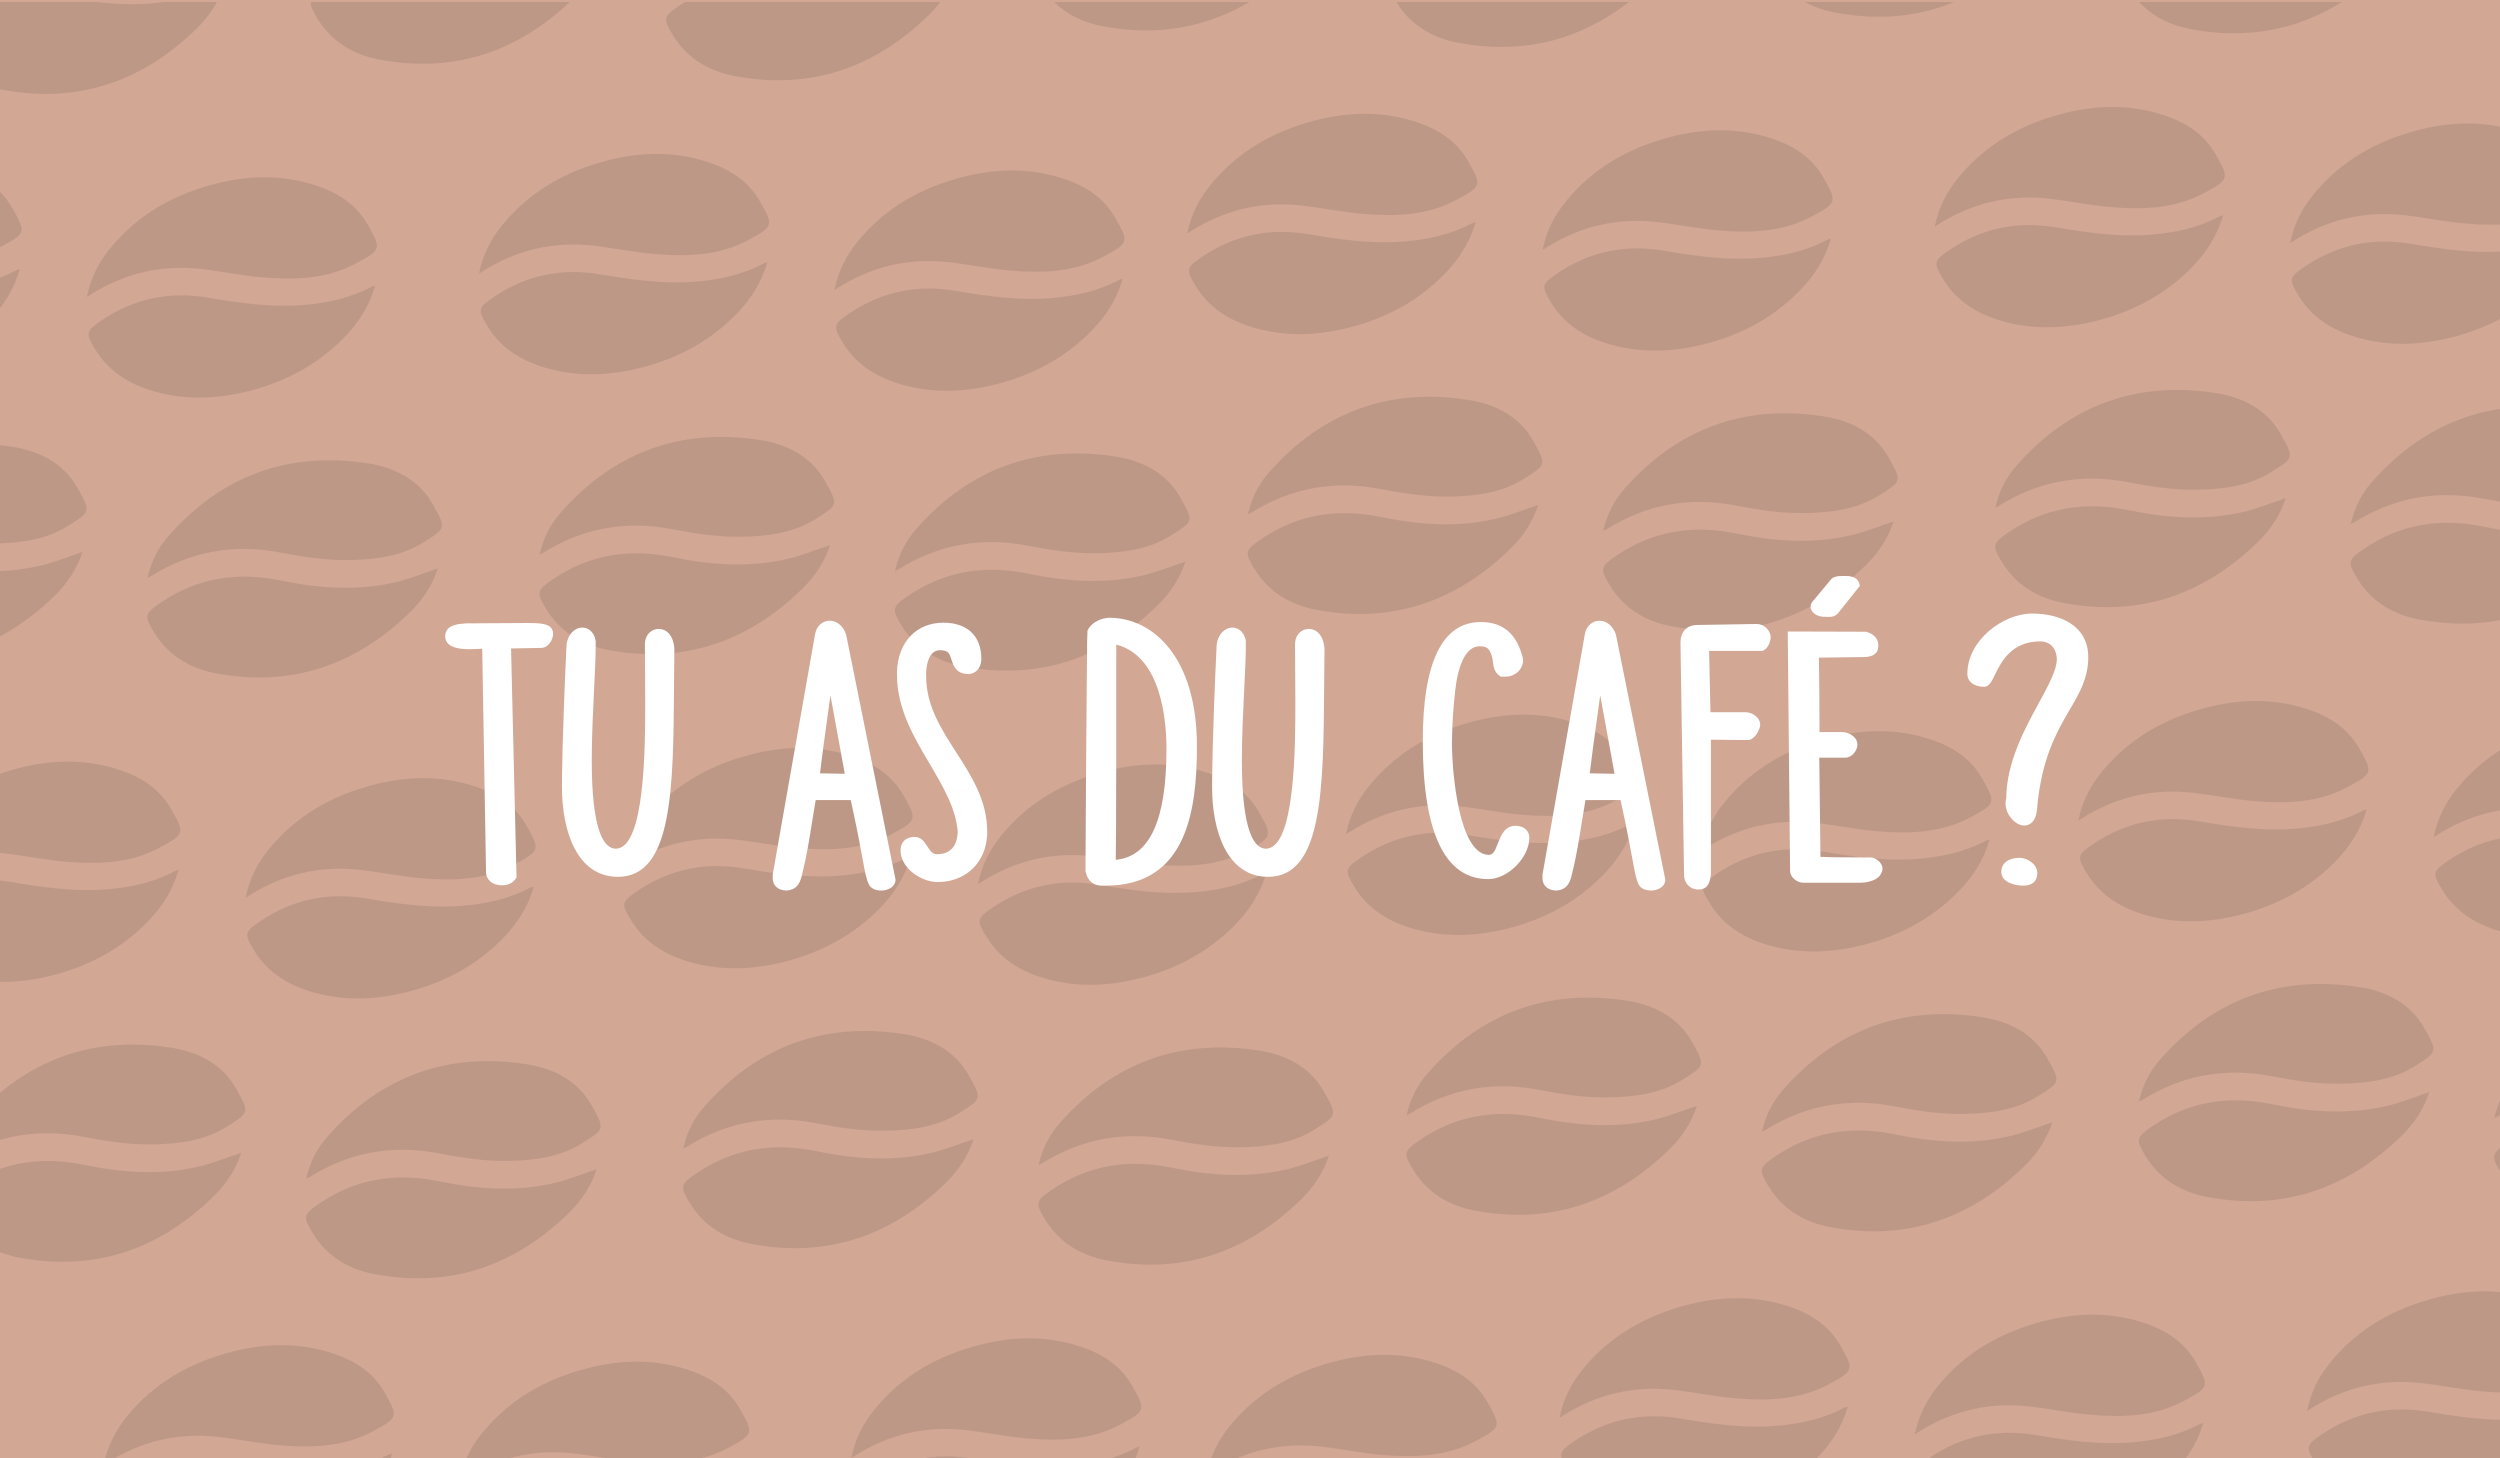 <?xml version="1.0" encoding="utf-8"?>
<!-- Generator: Adobe Illustrator 17.0.0, SVG Export Plug-In . SVG Version: 6.00 Build 0)  -->
<!DOCTYPE svg PUBLIC "-//W3C//DTD SVG 1.1//EN" "http://www.w3.org/Graphics/SVG/1.1/DTD/svg11.dtd">
<svg version="1.1" id="Calque_1" xmlns="http://www.w3.org/2000/svg" xmlns:xlink="http://www.w3.org/1999/xlink" x="0px" y="0px"
	 width="3401.57px" height="1984.25px" viewBox="0 0 3401.57 1984.25" enable-background="new 0 0 3401.57 1984.25"
	 xml:space="preserve">
<g>
	<rect x="-25.512" y="0" fill="#D2A794" width="3495.408" height="1992.732"/>
	<g>
		<g>
			<path fill="#BE9887" d="M1699.948,2.678h-265.739c17.96,17.684,40.712,28.299,66.313,33.101
				C1574.601,49.675,1640.948,37.614,1699.948,2.678z"/>
			<path fill="#BE9887" d="M1984.027,58.232c88.212,16.546,165.488-3.624,232.4-55.554h-316.538c0.075,0.122,0.137,0.227,0.212,0.35
				C1919.427,34.464,1949.122,51.684,1984.027,58.232z"/>
		</g>
		<g>
			<path fill="#BE9887" d="M1915.107,162.395c-41.563-11.145-83.19-9.364-124.58,1.202
				c-56.515,14.428-105.418,41.602-142.849,87.213c-15.614,19.027-27.043,40.335-32.214,66.762c2.544-1.583,3.483-2.156,4.412-2.747
				c46.192-29.382,96.607-41.217,150.919-35.152c27.886,3.114,55.499,8.981,83.427,11.36c43.99,3.748,88.043,2.45,127.978-19.254
				c33.812-18.376,34.282-19.34,15.237-52.718C1979.425,187.494,1949.15,171.523,1915.107,162.395z"/>
			<path fill="#BE9887" d="M1997.228,543.976c-107.736-16.531-198.355,16.77-270.463,98.59
				c-14.005,15.892-23.937,34.796-28.878,57.392c2.408-1.197,3.469-1.616,4.42-2.212c54.374-34.094,113.133-44.518,175.973-32.359
				c31.324,6.061,62.762,10.889,94.781,10.265c35.493-0.692,70.496-5.07,101.063-24.52c29.806-18.965,30.451-18.448,12.121-51.069
				C2067.145,566.074,2034.111,549.635,1997.228,543.976z"/>
			<path fill="#BE9887" d="M1909.63,328.603c-43.736,3.474-86.594-2.706-129.527-9.983c-51.886-8.793-100.306,0.917-144.257,30.567
				c-22.272,15.025-22.781,17.65-8.391,40.878c18.812,30.365,47.342,47.042,80.696,56.411c42.671,11.986,85.406,9.977,127.997-0.847
				c49.666-12.621,93.385-35.993,129.345-72.808c19.24-19.697,34.113-42.278,42.231-70.643c-2.765,0.939-4.221,1.226-5.477,1.891
				C1973.267,319.41,1942.037,326.029,1909.63,328.603z"/>
			<path fill="#BE9887" d="M1879.266,703.495c-58.774-12.186-113.437-3.986-163.487,30.081
				c-22.066,15.019-22.747,18.043-8.648,40.976c19.327,31.436,49.021,48.656,83.926,55.203
				c102.585,19.242,190.421-11.046,264.311-83.36c17.263-16.895,30.514-37.029,37.581-59.39
				c-19.708,6.507-38.776,14.496-58.632,19.032C1982.601,717.849,1930.689,714.156,1879.266,703.495z"/>
			<path fill="#BE9887" d="M2398.612,184.847c-41.563-11.145-83.19-9.364-124.58,1.202
				c-56.515,14.428-105.418,41.602-142.849,87.213c-15.614,19.027-27.043,40.335-32.214,66.762c2.544-1.583,3.484-2.157,4.412-2.747
				c46.192-29.382,96.607-41.217,150.919-35.152c27.886,3.115,55.499,8.981,83.427,11.361c43.99,3.748,88.043,2.45,127.978-19.254
				c33.813-18.376,34.282-19.34,15.237-52.717C2462.929,209.947,2432.655,193.975,2398.612,184.847z"/>
			<path fill="#BE9887" d="M2480.733,566.428c-107.737-16.531-198.355,16.77-270.463,98.59
				c-14.005,15.891-23.937,34.796-28.878,57.392c2.408-1.197,3.469-1.616,4.42-2.212c54.374-34.093,113.133-44.518,175.973-32.359
				c31.323,6.061,62.762,10.889,94.781,10.264c35.493-0.692,70.496-5.07,101.063-24.519c29.806-18.965,30.451-18.448,12.12-51.069
				C2550.649,588.527,2517.615,572.088,2480.733,566.428z"/>
			<path fill="#BE9887" d="M2393.135,351.055c-43.737,3.474-86.594-2.706-129.528-9.983c-51.885-8.794-100.306,0.917-144.257,30.567
				c-22.272,15.025-22.781,17.65-8.391,40.878c18.811,30.364,47.341,47.042,80.696,56.411c42.67,11.986,85.406,9.976,127.997-0.847
				c49.666-12.622,93.385-35.994,129.345-72.808c19.24-19.697,34.114-42.278,42.231-70.643c-2.765,0.939-4.221,1.226-5.477,1.891
				C2456.772,341.862,2425.542,348.482,2393.135,351.055z"/>
			<path fill="#BE9887" d="M2362.771,725.946c-58.774-12.185-113.437-3.986-163.487,30.081
				c-22.066,15.019-22.747,18.043-8.648,40.976c19.327,31.436,49.021,48.656,83.926,55.203
				c102.584,19.242,190.421-11.046,264.311-83.36c17.263-16.895,30.514-37.029,37.581-59.39
				c-19.708,6.507-38.776,14.495-58.633,19.032C2466.106,740.301,2414.194,736.608,2362.771,725.946z"/>
		</g>
		<g>
			<path fill="#BE9887" d="M2932.188,153.097c-41.563-11.145-83.19-9.365-124.58,1.202
				c-56.515,14.428-105.418,41.602-142.849,87.213c-15.614,19.027-27.043,40.335-32.214,66.762c2.544-1.583,3.484-2.157,4.412-2.747
				c46.192-29.383,96.607-41.218,150.919-35.152c27.886,3.115,55.499,8.981,83.427,11.361c43.99,3.748,88.043,2.45,127.978-19.254
				c33.813-18.376,34.282-19.34,15.237-52.718C2996.505,178.197,2966.23,162.225,2932.188,153.097z"/>
			<path fill="#BE9887" d="M3014.308,534.678c-107.737-16.531-198.355,16.77-270.463,98.59
				c-14.005,15.891-23.937,34.796-28.878,57.392c2.407-1.197,3.469-1.616,4.419-2.212c54.374-34.093,113.133-44.518,175.973-32.359
				c31.323,6.061,62.762,10.889,94.781,10.264c35.493-0.692,70.496-5.07,101.063-24.519c29.806-18.965,30.451-18.448,12.12-51.069
				C3084.225,556.777,3051.191,540.338,3014.308,534.678z"/>
			<path fill="#BE9887" d="M2926.71,319.305c-43.736,3.474-86.594-2.707-129.527-9.983c-51.886-8.794-100.306,0.917-144.257,30.567
				c-22.272,15.025-22.781,17.65-8.391,40.877c18.812,30.365,47.342,47.042,80.696,56.411c42.671,11.986,85.406,9.976,127.997-0.847
				c49.666-12.621,93.385-35.993,129.345-72.808c19.24-19.697,34.114-42.277,42.231-70.643c-2.765,0.939-4.221,1.226-5.477,1.891
				C2990.347,310.112,2959.117,316.731,2926.71,319.305z"/>
			<path fill="#BE9887" d="M2896.346,694.197c-58.774-12.185-113.437-3.986-163.487,30.081
				c-22.066,15.019-22.747,18.043-8.648,40.976c19.327,31.436,49.021,48.656,83.926,55.203
				c102.584,19.242,190.421-11.046,264.311-83.361c17.263-16.895,30.514-37.028,37.58-59.389
				c-19.708,6.507-38.776,14.495-58.632,19.032C2999.681,708.551,2947.77,704.858,2896.346,694.197z"/>
			<path fill="#BE9887" d="M3415.692,175.549c-41.563-11.145-83.19-9.364-124.58,1.202
				c-56.515,14.427-105.417,41.601-142.848,87.213c-15.614,19.027-27.043,40.335-32.214,66.762c2.544-1.583,3.484-2.157,4.412-2.747
				c46.192-29.383,96.607-41.218,150.919-35.152c27.886,3.115,55.499,8.981,83.427,11.361c40.295,3.433,80.633,2.581,117.82-14.258
				v-87.402C3456.442,189.52,3436.799,181.209,3415.692,175.549z"/>
			<path fill="#BE9887" d="M3227.35,655.721c-14.005,15.891-23.937,34.796-28.878,57.392c2.407-1.197,3.469-1.616,4.419-2.212
				c54.374-34.094,113.133-44.518,175.973-32.359c30.991,5.997,62.097,10.767,93.763,10.263V554.257
				C3375.906,546.28,3293.759,580.368,3227.35,655.721z"/>
			<path fill="#BE9887" d="M3280.687,331.775c-51.886-8.794-100.306,0.917-144.257,30.567c-22.272,15.025-22.781,17.65-8.391,40.877
				c18.811,30.365,47.341,47.042,80.696,56.411c42.67,11.986,85.406,9.976,127.997-0.847
				c49.666-12.621,93.385-35.993,129.345-72.808c2.249-2.302,4.425-4.652,6.55-7.037v-49.013
				c-20.089,6.591-40.984,10.132-62.413,11.834C3366.478,345.231,3323.62,339.051,3280.687,331.775z"/>
			<path fill="#BE9887" d="M3379.851,716.649c-58.774-12.185-113.437-3.986-163.487,30.081
				c-22.066,15.019-22.747,18.043-8.648,40.976c19.326,31.436,49.021,48.656,83.926,55.203
				c66.459,12.466,126.689,4.022,180.986-23.047V726.38C3441.625,726.828,3410.65,723.034,3379.851,716.649z"/>
		</g>
		<g>
			<path fill="#BE9887" d="M2659.287,2.678h-203.439c12.545,6.898,26.342,11.737,41.16,14.517
				C2555.923,28.246,2609.948,22.879,2659.287,2.678z"/>
			<path fill="#BE9887" d="M2980.512,39.647c76.83,14.411,145.384,1.031,206.006-36.969h-275.972
				C2929.027,22.672,2953.121,34.509,2980.512,39.647z"/>
		</g>
		<g>
			<path fill="#BE9887" d="M267.62,38.801C278.657,28,288.027,15.863,295.217,2.678h-72.273c-30.246,4.261-60.523,3.739-90.697,0
				H-22.78v112.095c8.29,3.214,17.001,5.684,26.089,7.389C105.894,141.404,193.73,111.116,267.62,38.801z"/>
		</g>
		<g>
			<path fill="#BE9887" d="M16.72,282.992c-9.903-17.355-23.596-29.876-39.5-39.257V346.32c8.227-2.822,16.329-6.299,24.263-10.61
				C35.296,317.334,35.765,316.37,16.72,282.992z"/>
			<path fill="#BE9887" d="M93.406,715.062c29.806-18.965,30.451-18.448,12.121-51.069c-19.099-33.988-52.133-50.427-89.016-56.087
				c-13.362-2.05-26.458-3.325-39.291-3.845v135.382c5.029,0.157,10.066,0.237,15.123,0.138
				C27.836,738.89,62.839,734.512,93.406,715.062z"/>
			<path fill="#BE9887" d="M27.007,366.108c-2.765,0.939-4.221,1.226-5.477,1.891c-14.266,7.552-29.082,12.972-44.31,16.855v59.09
				c2.524-2.387,5.103-4.682,7.555-7.193C4.015,417.054,18.889,394.473,27.007,366.108z"/>
			<path fill="#BE9887" d="M112.231,750.935c-19.708,6.508-38.776,14.496-58.633,19.032c-25.439,5.811-50.925,7.837-76.378,7.16
				v100.051c34.818-15.003,67.304-37.369,97.43-66.853C91.913,793.429,105.164,773.295,112.231,750.935z"/>
			<path fill="#BE9887" d="M417.894,248.777c-41.563-11.145-83.19-9.364-124.58,1.202c-56.515,14.428-105.418,41.602-142.849,87.213
				c-15.614,19.027-27.043,40.335-32.214,66.762c2.544-1.583,3.484-2.156,4.412-2.747c46.192-29.382,96.607-41.217,150.919-35.152
				c27.887,3.114,55.499,8.981,83.427,11.36c43.99,3.748,88.043,2.45,127.978-19.254c33.813-18.376,34.282-19.34,15.237-52.718
				C482.212,273.877,451.937,257.906,417.894,248.777z"/>
			<path fill="#BE9887" d="M500.015,630.359c-107.737-16.531-198.355,16.77-270.463,98.59
				c-14.005,15.892-23.937,34.796-28.878,57.392c2.408-1.197,3.469-1.616,4.42-2.212c54.374-34.094,113.133-44.518,175.973-32.359
				c31.324,6.061,62.762,10.889,94.781,10.265c35.493-0.692,70.496-5.07,101.063-24.52c29.806-18.965,30.452-18.448,12.12-51.069
				C569.932,652.457,536.897,636.018,500.015,630.359z"/>
			<path fill="#BE9887" d="M412.417,414.986c-43.737,3.474-86.594-2.706-129.527-9.983c-51.886-8.793-100.306,0.917-144.257,30.567
				c-22.273,15.025-22.78,17.65-8.391,40.878c18.811,30.365,47.341,47.042,80.696,56.411c42.67,11.986,85.406,9.977,127.997-0.847
				c49.666-12.621,93.385-35.993,129.345-72.808c19.24-19.697,34.113-42.278,42.231-70.643c-2.765,0.939-4.221,1.226-5.477,1.891
				C476.054,405.792,444.824,412.412,412.417,414.986z"/>
			<path fill="#BE9887" d="M382.053,789.877c-58.774-12.186-113.437-3.986-163.487,30.081
				c-22.066,15.019-22.747,18.043-8.648,40.976c19.326,31.436,49.02,48.656,83.926,55.203
				c102.584,19.242,190.421-11.046,264.311-83.361c17.263-16.895,30.514-37.029,37.581-59.389
				c-19.708,6.507-38.776,14.496-58.633,19.032C485.388,804.232,433.476,800.538,382.053,789.877z"/>
		</g>
		<g>
			<path fill="#BE9887" d="M951.47,217.028c-41.563-11.145-83.19-9.364-124.58,1.202c-56.515,14.428-105.418,41.602-142.849,87.213
				c-15.614,19.027-27.043,40.335-32.214,66.762c2.544-1.583,3.484-2.157,4.412-2.747c46.192-29.382,96.607-41.217,150.919-35.152
				c27.886,3.115,55.499,8.981,83.427,11.361c43.99,3.748,88.043,2.45,127.978-19.254c33.813-18.376,34.282-19.34,15.237-52.717
				C1015.787,242.127,985.513,226.156,951.47,217.028z"/>
			<path fill="#BE9887" d="M1033.591,598.609c-107.737-16.531-198.355,16.77-270.463,98.59
				c-14.005,15.891-23.937,34.796-28.878,57.392c2.408-1.197,3.469-1.616,4.419-2.212c54.374-34.093,113.133-44.518,175.973-32.359
				c31.324,6.061,62.762,10.889,94.781,10.264c35.493-0.692,70.496-5.07,101.063-24.519c29.806-18.965,30.451-18.448,12.12-51.069
				C1103.507,620.707,1070.473,604.268,1033.591,598.609z"/>
			<path fill="#BE9887" d="M945.992,383.236c-43.737,3.474-86.594-2.706-129.527-9.983c-51.886-8.794-100.306,0.917-144.257,30.567
				c-22.272,15.025-22.781,17.65-8.391,40.878c18.811,30.364,47.341,47.042,80.696,56.411c42.67,11.986,85.406,9.976,127.997-0.847
				c49.666-12.622,93.385-35.994,129.345-72.808c19.24-19.697,34.113-42.278,42.231-70.643c-2.765,0.939-4.221,1.226-5.477,1.891
				C1009.63,374.043,978.399,380.662,945.992,383.236z"/>
			<path fill="#BE9887" d="M915.628,758.127c-58.774-12.185-113.437-3.986-163.487,30.081
				c-22.066,15.019-22.747,18.043-8.648,40.976c19.327,31.436,49.021,48.656,83.926,55.203
				c102.584,19.242,190.421-11.046,264.311-83.36c17.263-16.895,30.514-37.029,37.581-59.39
				c-19.708,6.507-38.776,14.495-58.633,19.032C1018.964,772.482,967.052,768.788,915.628,758.127z"/>
			<path fill="#BE9887" d="M1434.974,239.48c-41.563-11.145-83.19-9.365-124.58,1.202c-56.515,14.428-105.418,41.602-142.849,87.213
				c-15.614,19.027-27.043,40.335-32.213,66.762c2.544-1.583,3.483-2.157,4.411-2.747c46.192-29.383,96.607-41.218,150.919-35.152
				c27.886,3.115,55.499,8.981,83.427,11.361c43.991,3.748,88.043,2.45,127.978-19.254c33.812-18.376,34.282-19.34,15.237-52.718
				C1499.292,264.579,1469.017,248.608,1434.974,239.48z"/>
			<path fill="#BE9887" d="M1517.095,621.061c-107.736-16.531-198.355,16.77-270.462,98.59
				c-14.005,15.891-23.937,34.796-28.878,57.392c2.407-1.197,3.469-1.616,4.419-2.212c54.374-34.093,113.133-44.518,175.973-32.359
				c31.324,6.061,62.762,10.889,94.781,10.264c35.493-0.692,70.497-5.07,101.064-24.519c29.805-18.965,30.451-18.448,12.12-51.069
				C1587.012,643.159,1553.978,626.72,1517.095,621.061z"/>
			<path fill="#BE9887" d="M1429.497,405.688c-43.737,3.474-86.594-2.707-129.527-9.983c-51.886-8.794-100.306,0.917-144.257,30.567
				c-22.272,15.025-22.78,17.65-8.391,40.877c18.811,30.365,47.342,47.042,80.696,56.411c42.67,11.986,85.406,9.976,127.997-0.847
				c49.666-12.621,93.385-35.993,129.345-72.808c19.24-19.697,34.113-42.277,42.231-70.643c-2.765,0.939-4.221,1.226-5.477,1.891
				C1493.134,396.494,1461.904,403.114,1429.497,405.688z"/>
			<path fill="#BE9887" d="M1399.133,780.579c-58.774-12.185-113.437-3.986-163.487,30.081
				c-22.066,15.019-22.747,18.043-8.648,40.976c19.326,31.436,49.021,48.656,83.926,55.203
				c102.584,19.242,190.421-11.046,264.311-83.361c17.263-16.895,30.514-37.028,37.581-59.389
				c-19.708,6.507-38.776,14.495-58.633,19.032C1502.468,794.934,1450.556,791.241,1399.133,780.579z"/>
		</g>
		<g>
			<path fill="#BE9887" d="M432.364,25.923c19.326,31.436,49.02,48.656,83.926,55.203C616.463,99.915,702.535,71.36,775.329,2.678
				H423.104C422.063,8.134,425.403,14.599,432.364,25.923z"/>
			<path fill="#BE9887" d="M915.869,48.375c19.326,31.436,49.021,48.656,83.926,55.203c102.584,19.242,190.421-11.046,264.311-83.36
				c5.624-5.503,10.768-11.383,15.465-17.539H931.838c-2.448,1.531-4.895,3.069-7.321,4.721
				C902.451,22.418,901.77,25.442,915.869,48.375z"/>
		</g>
		<g>
			<path fill="#BE9887" d="M2131.067,979.92c-41.563-11.145-83.19-9.364-124.58,1.202c-56.515,14.428-105.418,41.602-142.849,87.213
				c-15.614,19.027-27.043,40.335-32.214,66.762c2.544-1.583,3.484-2.156,4.412-2.747c46.192-29.382,96.607-41.217,150.919-35.152
				c27.886,3.114,55.499,8.981,83.427,11.36c43.99,3.748,88.043,2.45,127.978-19.254c33.813-18.376,34.282-19.34,15.237-52.718
				C2195.385,1005.019,2165.11,989.048,2131.067,979.92z"/>
			<path fill="#BE9887" d="M2213.188,1361.501c-107.737-16.531-198.355,16.77-270.463,98.59
				c-14.005,15.892-23.937,34.796-28.878,57.392c2.407-1.196,3.469-1.616,4.419-2.212c54.374-34.094,113.133-44.518,175.973-32.359
				c31.324,6.061,62.763,10.889,94.781,10.265c35.493-0.692,70.496-5.07,101.063-24.52c29.806-18.965,30.451-18.448,12.121-51.069
				C2283.105,1383.599,2250.071,1367.16,2213.188,1361.501z"/>
			<path fill="#BE9887" d="M2125.59,1146.128c-43.737,3.474-86.594-2.706-129.527-9.983c-51.886-8.793-100.306,0.917-144.257,30.567
				c-22.272,15.025-22.781,17.65-8.391,40.878c18.811,30.365,47.341,47.042,80.696,56.411c42.67,11.986,85.406,9.977,127.997-0.847
				c49.666-12.621,93.385-35.993,129.345-72.808c19.24-19.697,34.114-42.278,42.231-70.643c-2.765,0.939-4.221,1.226-5.477,1.891
				C2189.227,1136.935,2157.997,1143.554,2125.59,1146.128z"/>
			<path fill="#BE9887" d="M2095.226,1521.02c-58.774-12.185-113.437-3.986-163.487,30.081
				c-22.066,15.02-22.747,18.043-8.648,40.976c19.326,31.436,49.021,48.656,83.926,55.203
				c102.584,19.242,190.421-11.046,264.311-83.36c17.263-16.895,30.514-37.029,37.581-59.39
				c-19.708,6.508-38.776,14.496-58.633,19.032C2198.561,1535.374,2146.649,1531.681,2095.226,1521.02z"/>
			<path fill="#BE9887" d="M2614.572,1002.372c-41.563-11.145-83.19-9.364-124.58,1.202
				c-56.515,14.428-105.418,41.602-142.849,87.213c-15.614,19.027-27.043,40.335-32.213,66.762c2.544-1.583,3.483-2.156,4.411-2.747
				c46.192-29.382,96.607-41.217,150.919-35.152c27.887,3.115,55.499,8.981,83.427,11.36c43.991,3.748,88.043,2.45,127.979-19.254
				c33.812-18.376,34.282-19.34,15.237-52.717C2678.889,1027.472,2648.615,1011.5,2614.572,1002.372z"/>
			<path fill="#BE9887" d="M2696.692,1383.953c-107.737-16.531-198.355,16.77-270.462,98.59
				c-14.005,15.892-23.937,34.796-28.878,57.391c2.407-1.196,3.469-1.616,4.419-2.212c54.374-34.093,113.133-44.518,175.973-32.359
				c31.323,6.061,62.762,10.889,94.781,10.264c35.493-0.692,70.497-5.069,101.063-24.519c29.805-18.965,30.451-18.448,12.12-51.069
				C2766.61,1406.052,2733.575,1389.613,2696.692,1383.953z"/>
			<path fill="#BE9887" d="M2609.094,1168.58c-43.737,3.474-86.594-2.706-129.527-9.983c-51.886-8.793-100.306,0.917-144.257,30.567
				c-22.272,15.025-22.78,17.65-8.391,40.878c18.811,30.365,47.341,47.042,80.696,56.411c42.67,11.986,85.406,9.977,127.997-0.847
				c49.666-12.621,93.385-35.994,129.345-72.808c19.24-19.697,34.114-42.278,42.231-70.643c-2.765,0.939-4.221,1.226-5.477,1.891
				C2672.731,1159.387,2641.501,1166.007,2609.094,1168.58z"/>
			<path fill="#BE9887" d="M2578.73,1543.472c-58.774-12.186-113.437-3.986-163.487,30.081
				c-22.066,15.019-22.747,18.043-8.648,40.976c19.326,31.436,49.021,48.656,83.926,55.203
				c102.584,19.242,190.421-11.046,264.311-83.36c17.263-16.895,30.514-37.029,37.581-59.39
				c-19.708,6.507-38.776,14.496-58.633,19.032C2682.065,1557.826,2630.154,1554.133,2578.73,1543.472z"/>
		</g>
		<g>
			<path fill="#BE9887" d="M2421.602,1773.895c-41.563-11.145-83.19-9.365-124.58,1.202
				c-56.515,14.428-105.418,41.602-142.849,87.214c-15.614,19.027-27.043,40.335-32.213,66.762c2.544-1.583,3.483-2.157,4.411-2.747
				c46.192-29.383,96.607-41.218,150.919-35.152c27.886,3.115,55.499,8.981,83.427,11.36c43.991,3.748,88.043,2.45,127.979-19.254
				c33.812-18.376,34.282-19.34,15.237-52.718C2485.919,1798.995,2455.644,1783.023,2421.602,1773.895z"/>
			<path fill="#BE9887" d="M2514.218,1913.677c-2.765,0.939-4.221,1.226-5.477,1.891c-28.981,15.341-60.211,21.961-92.618,24.535
				c-43.736,3.474-86.594-2.707-129.527-9.983c-51.885-8.794-100.306,0.917-144.257,30.567
				c-20.113,13.568-22.432,17.076-12.105,34.723h330.104c3.952-3.578,7.867-7.218,11.649-11.09
				C2491.226,1964.623,2506.1,1942.043,2514.218,1913.677z"/>
			<path fill="#BE9887" d="M2905.106,1796.347c-41.562-11.145-83.19-9.364-124.58,1.202
				c-56.515,14.427-105.418,41.601-142.849,87.214c-15.614,19.027-27.043,40.335-32.213,66.762c2.544-1.583,3.483-2.157,4.412-2.747
				c46.192-29.383,96.607-41.218,150.918-35.152c27.887,3.115,55.499,8.981,83.427,11.36c43.991,3.748,88.043,2.449,127.979-19.254
				c33.812-18.376,34.282-19.34,15.237-52.718C2969.424,1821.447,2939.149,1805.475,2905.106,1796.347z"/>
			<path fill="#BE9887" d="M2992.246,1938.021c-28.981,15.341-60.211,21.961-92.618,24.535
				c-43.736,3.474-86.594-2.707-129.527-9.983c-51.885-8.793-100.306,0.917-144.256,30.567c-7.538,5.085-12.527,8.747-15.346,12.27
				h355.215c14.266-16.985,25.402-36.197,32.009-59.28C2994.958,1937.069,2993.502,1937.356,2992.246,1938.021z"/>
		</g>
		<g>
			<path fill="#BE9887" d="M3438.682,1764.597c-41.563-11.145-83.19-9.364-124.58,1.202
				c-56.515,14.427-105.418,41.601-142.849,87.214c-15.614,19.027-27.043,40.335-32.213,66.761c2.544-1.583,3.483-2.156,4.411-2.747
				c46.192-29.383,96.607-41.217,150.919-35.152c27.886,3.114,55.499,8.981,83.427,11.361c32.122,2.737,64.27,2.742,94.831-5.883
				v-110.209C3462,1771.897,3450.596,1767.792,3438.682,1764.597z"/>
			<path fill="#BE9887" d="M3433.204,1930.806c-43.736,3.474-86.594-2.707-129.527-9.983
				c-51.885-8.794-100.306,0.917-144.257,30.567c-22.272,15.025-22.78,17.651-8.391,40.877c0.687,1.109,1.479,2.07,2.191,3.143
				h313.228c2.07-1.674,4.151-3.328,6.179-5.075v-65.17C3459.732,1927.933,3446.576,1929.744,3433.204,1930.806z"/>
		</g>
		<g>
			<path fill="#BE9887" d="M3127.553,961.336c-41.563-11.145-83.19-9.365-124.58,1.202
				c-56.515,14.428-105.418,41.602-142.849,87.214c-15.614,19.027-27.043,40.335-32.213,66.762c2.544-1.583,3.483-2.157,4.412-2.747
				c46.192-29.383,96.607-41.218,150.918-35.152c27.887,3.115,55.499,8.981,83.427,11.36c43.991,3.748,88.043,2.45,127.979-19.254
				c33.812-18.376,34.282-19.34,15.237-52.718C3191.871,986.435,3161.595,970.464,3127.553,961.336z"/>
			<path fill="#BE9887" d="M3209.673,1342.917c-107.736-16.531-198.355,16.77-270.462,98.59
				c-14.005,15.891-23.937,34.796-28.878,57.392c2.407-1.197,3.469-1.616,4.42-2.212c54.374-34.093,113.132-44.518,175.972-32.359
				c31.324,6.061,62.763,10.889,94.781,10.264c35.493-0.692,70.496-5.07,101.063-24.519c29.806-18.965,30.451-18.448,12.121-51.069
				C3279.591,1365.016,3246.556,1348.577,3209.673,1342.917z"/>
			<path fill="#BE9887" d="M3122.075,1127.544c-43.736,3.474-86.594-2.706-129.527-9.983
				c-51.885-8.793-100.306,0.917-144.257,30.567c-22.272,15.025-22.78,17.65-8.391,40.877
				c18.811,30.365,47.342,47.042,80.696,56.411c42.67,11.986,85.406,9.976,127.997-0.847
				c49.666-12.622,93.385-35.994,129.345-72.808c19.24-19.697,34.113-42.278,42.231-70.643c-2.765,0.939-4.221,1.226-5.476,1.891
				C3185.712,1118.351,3154.482,1124.97,3122.075,1127.544z"/>
			<path fill="#BE9887" d="M3091.711,1502.435c-58.773-12.185-113.437-3.986-163.487,30.081
				c-22.066,15.019-22.747,18.043-8.648,40.976c19.326,31.436,49.021,48.656,83.926,55.203
				c102.585,19.242,190.421-11.046,264.311-83.36c17.263-16.895,30.514-37.029,37.581-59.39
				c-19.708,6.507-38.776,14.495-58.633,19.032C3195.047,1516.79,3143.135,1513.097,3091.711,1502.435z"/>
			<path fill="#BE9887" d="M3343.629,1072.203c-15.614,19.027-27.044,40.335-32.214,66.762c2.544-1.583,3.483-2.157,4.412-2.747
				c46.192-29.383,96.607-41.218,150.919-35.152c1.965,0.219,3.92,0.532,5.882,0.776V988.871
				C3421.968,1004.076,3377.962,1030.366,3343.629,1072.203z"/>
			<path fill="#BE9887" d="M3422.715,1463.959c-14.005,15.891-23.937,34.796-28.878,57.392c2.407-1.197,3.469-1.616,4.419-2.212
				c23.948-15.016,48.748-25.428,74.371-31.353v-70.32C3455.135,1430.69,3438.458,1446.097,3422.715,1463.959z"/>
			<path fill="#BE9887" d="M3331.796,1170.58c-22.273,15.025-22.781,17.65-8.391,40.877c18.811,30.365,47.342,47.042,80.696,56.411
				c22.835,6.414,45.688,8.715,68.527,7.907v-136.268C3422.039,1131.709,3374.775,1141.585,3331.796,1170.58z"/>
			<path fill="#BE9887" d="M3411.729,1554.969c-22.066,15.019-22.747,18.043-8.648,40.976
				c16.607,27.013,40.901,43.471,69.547,51.737v-121.109C3451.644,1532.308,3431.327,1541.628,3411.729,1554.969z"/>
		</g>
		<g>
			<path fill="#BE9887" d="M89.465,1172.489c43.991,3.748,88.043,2.449,127.978-19.254c33.812-18.376,34.282-19.34,15.237-52.718
				c-18.013-31.568-48.287-47.539-82.33-56.667c-41.563-11.145-83.19-9.364-124.58,1.202c-16.905,4.316-33.111,9.8-48.55,16.548
				v98.014c9.481-0.061,19.084,0.427,28.818,1.514C33.924,1164.243,61.537,1170.11,89.465,1172.489z"/>
			<path fill="#BE9887" d="M113.521,1546.842c31.324,6.061,62.762,10.889,94.781,10.265c35.493-0.692,70.497-5.07,101.064-24.52
				c29.805-18.965,30.451-18.448,12.12-51.069c-19.099-33.988-52.133-50.427-89.016-56.086
				c-100.302-15.39-185.746,12.464-255.25,82.398v51.037C20.201,1541.46,65.674,1537.584,113.521,1546.842z"/>
			<path fill="#BE9887" d="M71.39,1327.084c49.666-12.621,93.385-35.993,129.345-72.808c19.24-19.697,34.113-42.278,42.232-70.643
				c-2.765,0.939-4.221,1.226-5.477,1.891c-28.98,15.341-60.21,21.961-92.617,24.535c-43.737,3.474-86.594-2.706-129.527-9.982
				c-12.929-2.191-25.642-3.23-38.125-3.102v137.562C8.632,1338.181,40.05,1335.048,71.39,1327.084z"/>
			<path fill="#BE9887" d="M290.61,1627.849c17.263-16.895,30.514-37.028,37.581-59.39c-19.708,6.508-38.776,14.496-58.633,19.032
				c-51.715,11.813-103.626,8.12-155.05-2.541c-48.681-10.093-94.532-6.145-137.288,14.847v92.23
				c14.518,9.533,31.086,15.808,49.079,19.183C128.883,1730.452,216.719,1700.164,290.61,1627.849z"/>
			<path fill="#BE9887" d="M633.854,1066.302c-41.563-11.145-83.19-9.364-124.58,1.202
				c-56.515,14.428-105.418,41.602-142.849,87.214c-15.614,19.027-27.043,40.335-32.213,66.762c2.544-1.583,3.483-2.156,4.411-2.747
				c46.192-29.382,96.607-41.217,150.919-35.152c27.887,3.114,55.499,8.981,83.427,11.36c43.991,3.748,88.043,2.45,127.978-19.254
				c33.812-18.376,34.282-19.34,15.237-52.718C698.171,1091.402,667.897,1075.431,633.854,1066.302z"/>
			<path fill="#BE9887" d="M715.975,1447.884c-107.737-16.531-198.355,16.77-270.463,98.59
				c-14.005,15.892-23.937,34.796-28.878,57.391c2.407-1.196,3.469-1.616,4.42-2.212c54.374-34.094,113.132-44.518,175.973-32.359
				c31.324,6.061,62.762,10.889,94.781,10.265c35.493-0.692,70.497-5.07,101.064-24.52c29.806-18.965,30.451-18.448,12.12-51.069
				C785.892,1469.982,752.857,1453.543,715.975,1447.884z"/>
			<path fill="#BE9887" d="M628.376,1232.511c-43.736,3.474-86.594-2.706-129.527-9.983c-51.885-8.793-100.306,0.917-144.257,30.567
				c-22.272,15.026-22.78,17.651-8.391,40.878c18.811,30.365,47.341,47.042,80.696,56.411c42.67,11.986,85.406,9.977,127.997-0.847
				c49.666-12.621,93.385-35.993,129.345-72.808c19.24-19.697,34.113-42.278,42.232-70.643c-2.765,0.939-4.221,1.226-5.477,1.891
				C692.014,1223.318,660.784,1229.937,628.376,1232.511z"/>
			<path fill="#BE9887" d="M598.012,1607.402c-58.773-12.185-113.437-3.986-163.487,30.081
				c-22.066,15.019-22.747,18.043-8.648,40.976c19.326,31.436,49.021,48.656,83.926,55.203
				c102.584,19.242,190.421-11.046,264.311-83.36c17.263-16.895,30.514-37.029,37.58-59.39
				c-19.708,6.508-38.776,14.496-58.633,19.032C701.348,1621.757,649.436,1618.063,598.012,1607.402z"/>
		</g>
		<g>
			<path fill="#BE9887" d="M440.884,1837.825c-41.563-11.145-83.19-9.364-124.58,1.202
				c-56.515,14.428-105.418,41.602-142.849,87.214c-15.614,19.027-27.043,40.335-32.213,66.762c2.544-1.583,3.483-2.157,4.411-2.747
				c46.192-29.382,96.607-41.217,150.919-35.152c27.887,3.115,55.499,8.981,83.427,11.36c43.991,3.748,88.043,2.45,127.978-19.254
				c33.812-18.376,34.282-19.34,15.237-52.717C505.201,1862.925,474.926,1846.954,440.884,1837.825z"/>
			<path fill="#BE9887" d="M305.879,1994.051c-26.697-4.525-52.468-4.11-77.194,1.359h85.416
				C311.361,1994.956,308.62,1994.516,305.879,1994.051z"/>
			<path fill="#BE9887" d="M528.024,1979.499c-13.206,6.991-26.9,12.1-40.939,15.911h40.075c2.403-5.691,4.562-11.585,6.341-17.802
				C530.735,1978.547,529.28,1978.834,528.024,1979.499z"/>
			<path fill="#BE9887" d="M780.076,1977.556c27.887,3.115,55.499,8.981,83.427,11.36c43.99,3.748,88.043,2.45,127.978-19.254
				c33.812-18.376,34.282-19.34,15.237-52.718c-18.012-31.567-48.287-47.539-82.33-56.667c-41.563-11.145-83.19-9.365-124.58,1.202
				c-56.515,14.428-105.418,41.602-142.849,87.213c-11.458,13.962-20.633,29.176-26.765,46.717h31.197
				C698.534,1978.909,738.138,1972.872,780.076,1977.556z"/>
		</g>
		<g>
			<path fill="#BE9887" d="M1457.964,1828.527c-41.563-11.145-83.19-9.364-124.58,1.202
				c-56.515,14.427-105.418,41.601-142.849,87.214c-15.614,19.027-27.043,40.335-32.213,66.762c2.544-1.583,3.483-2.156,4.412-2.747
				c46.192-29.383,96.607-41.218,150.918-35.152c27.887,3.115,55.499,8.981,83.427,11.36c43.991,3.748,88.043,2.449,127.979-19.254
				c33.812-18.376,34.282-19.34,15.237-52.718C1522.282,1853.627,1492.007,1837.656,1457.964,1828.527z"/>
			<path fill="#BE9887" d="M1322.959,1984.754c-37.619-6.376-73.405-2.97-106.998,10.656h197.427
				C1383.066,1994.329,1353.028,1989.849,1322.959,1984.754z"/>
			<path fill="#BE9887" d="M1545.104,1970.201c-28.981,15.341-60.211,21.961-92.618,24.535c-4.25,0.338-8.484,0.511-12.719,0.674
				h100.176c4.251-8.451,7.865-17.416,10.636-27.1C1547.816,1969.25,1546.36,1969.537,1545.104,1970.201z"/>
			<path fill="#BE9887" d="M1797.157,1968.258c27.887,3.114,55.499,8.981,83.427,11.36c43.99,3.748,88.043,2.449,127.978-19.254
				c33.812-18.376,34.282-19.34,15.237-52.718c-18.012-31.567-48.287-47.539-82.33-56.667c-41.563-11.145-83.19-9.364-124.58,1.202
				c-56.515,14.427-105.418,41.601-142.849,87.214c-13.435,16.372-23.745,34.456-29.662,56.014h15.426
				C1702.255,1971.952,1748.11,1962.781,1797.157,1968.258z"/>
			<path fill="#BE9887" d="M2028.609,1992.654c-1.865,0.987-3.765,1.84-5.649,2.756h9.622c0.497-1.553,1.049-3.059,1.504-4.647
				C2031.32,1991.702,2029.864,1991.989,2028.609,1992.654z"/>
		</g>
		<g>
			<path fill="#BE9887" d="M1146.835,1025.266c-41.563-11.145-83.19-9.364-124.58,1.202
				c-56.515,14.428-105.418,41.602-142.849,87.213c-15.614,19.027-27.044,40.335-32.214,66.762c2.544-1.583,3.483-2.156,4.412-2.747
				c46.192-29.382,96.607-41.217,150.919-35.152c27.887,3.115,55.499,8.981,83.427,11.36c43.99,3.748,88.043,2.45,127.978-19.254
				c33.812-18.376,34.282-19.34,15.237-52.717C1211.153,1050.366,1180.878,1034.394,1146.835,1025.266z"/>
			<path fill="#BE9887" d="M1228.956,1406.847c-107.736-16.531-198.355,16.77-270.463,98.59
				c-14.005,15.892-23.937,34.796-28.878,57.392c2.407-1.197,3.469-1.616,4.42-2.212c54.374-34.093,113.132-44.518,175.973-32.359
				c31.324,6.061,62.762,10.889,94.781,10.264c35.493-0.692,70.496-5.069,101.063-24.519c29.806-18.965,30.452-18.448,12.121-51.069
				C1298.873,1428.946,1265.838,1412.507,1228.956,1406.847z"/>
			<path fill="#BE9887" d="M1141.357,1191.474c-43.736,3.474-86.594-2.706-129.527-9.983
				c-51.886-8.793-100.306,0.917-144.257,30.567c-22.273,15.025-22.781,17.65-8.391,40.878
				c18.811,30.365,47.342,47.042,80.696,56.411c42.671,11.986,85.406,9.977,127.997-0.847
				c49.666-12.621,93.385-35.994,129.345-72.808c19.24-19.697,34.113-42.278,42.231-70.643c-2.765,0.939-4.221,1.226-5.477,1.891
				C1204.995,1182.281,1173.765,1188.901,1141.357,1191.474z"/>
			<path fill="#BE9887" d="M1110.994,1566.366c-58.774-12.185-113.437-3.986-163.487,30.081
				c-22.066,15.019-22.747,18.043-8.648,40.976c19.327,31.436,49.021,48.656,83.926,55.203
				c102.585,19.242,190.421-11.046,264.311-83.36c17.263-16.895,30.514-37.029,37.58-59.39
				c-19.708,6.507-38.776,14.496-58.633,19.032C1214.329,1580.721,1162.417,1577.027,1110.994,1566.366z"/>
			<path fill="#BE9887" d="M1630.34,1047.719c-41.563-11.145-83.19-9.365-124.58,1.202
				c-56.515,14.428-105.418,41.602-142.849,87.213c-15.614,19.027-27.043,40.335-32.214,66.762c2.544-1.583,3.484-2.157,4.412-2.747
				c46.192-29.382,96.607-41.218,150.919-35.152c27.886,3.115,55.499,8.981,83.427,11.361c43.99,3.748,88.043,2.45,127.978-19.254
				c33.813-18.376,34.282-19.34,15.237-52.718C1694.657,1072.818,1664.383,1056.847,1630.34,1047.719z"/>
			<path fill="#BE9887" d="M1712.46,1429.3c-107.737-16.531-198.355,16.77-270.463,98.59
				c-14.005,15.891-23.937,34.796-28.878,57.391c2.407-1.196,3.469-1.616,4.42-2.212c54.374-34.093,113.133-44.518,175.973-32.359
				c31.324,6.061,62.762,10.889,94.781,10.264c35.493-0.692,70.496-5.07,101.063-24.519c29.806-18.965,30.451-18.448,12.12-51.069
				C1782.377,1451.398,1749.343,1434.959,1712.46,1429.3z"/>
			<path fill="#BE9887" d="M1624.862,1213.927c-43.736,3.474-86.594-2.706-129.527-9.983
				c-51.886-8.793-100.306,0.917-144.257,30.567c-22.273,15.026-22.781,17.651-8.391,40.877
				c18.812,30.365,47.342,47.042,80.696,56.411c42.671,11.986,85.406,9.976,127.997-0.847
				c49.666-12.621,93.385-35.993,129.345-72.808c19.24-19.697,34.114-42.278,42.232-70.643c-2.765,0.939-4.221,1.226-5.477,1.891
				C1688.499,1204.734,1657.269,1211.353,1624.862,1213.927z"/>
			<path fill="#BE9887" d="M1594.498,1588.818c-58.774-12.185-113.437-3.986-163.487,30.081
				c-22.066,15.019-22.747,18.043-8.648,40.976c19.327,31.436,49.021,48.656,83.926,55.203
				c102.585,19.242,190.421-11.046,264.311-83.361c17.263-16.895,30.514-37.028,37.58-59.389
				c-19.708,6.507-38.776,14.495-58.632,19.032C1697.833,1603.173,1645.922,1599.479,1594.498,1588.818z"/>
		</g>
	</g>
</g>
<g>
	<path fill="#FFFFFF" d="M714.023,847.69c-6.806,0-14.91,0.072-24.6,0.158c-14.354,0.127-32.202,0.285-55.26,0.325
		c-1.012,0.113-2.129,0.203-3.304,0.298c-8.144,0.655-25.088,2.02-25.088,17.269c0,11.683,11.005,17.604,32.712,17.604
		c4.465,0,8.926-0.24,13.269-0.47c1.464-0.081,2.92-0.158,4.352-0.226l5.202,303.894c0,10.63,8.885,18.051,21.612,18.051
		c10.291,0,15.778-4.75,18.566-8.736l1.311-1.867l-7.439-311.663l40.875-0.759c9.938,0,16.279-11.218,16.279-18.937
		C752.512,847.69,736.368,847.69,714.023,847.69z"/>
	<path fill="#FFFFFF" d="M896.414,855.69c-9.41,0-18.937,7.267-18.937,21.161c0,11.923,0.104,24.161,0.212,36.717
		c0.113,13.179,0.231,26.711,0.231,40.595c0,60.015,0,200.559-40.152,200.559c-14.874,0-32.604-20.767-32.604-119.691
		c0-33.562,1.731-68.354,3.254-99.05c1.116-22.435,2.079-41.815,2.079-55.577v-8l-0.167-1.51
		c-2.789-12.524-11.068-16.984-17.884-16.984c-10.788,0-19.85,9.459-21.594,23.054c-5.934,125.598-6.237,183.688-6.237,194.056
		c0,58.989,20.035,122.023,76.263,122.023c74.36,0,75.223-120.233,76.222-259.449c0.118-16.397,0.24-33.11,0.461-50.51
		C916.3,862.862,905.381,855.69,896.414,855.69z"/>
	<path fill="#FFFFFF" d="M1150.936,862.378c-4.244-11.145-12.483-17.798-22.042-17.798c-9.523,0-17.229,6.639-19.719,17.287
		l-57.769,327.911l-0.104,5.207c0,9.825,7.584,16.695,19,16.695c0.018,0,0.036,0,0.054,0c16.112-1.284,18.982-13.342,21.287-23.009
		c5.916-23.664,9.685-47.487,13.328-70.523c1.577-9.966,3.141-19.832,4.849-29.522h47.722c8.537,38.534,13.025,63.174,16.04,79.725
		c3.444,18.928,5.017,27.565,8.646,35.076c2.671,5.338,8.818,8.275,17.314,8.275c7.864,0,18.937-4.633,18.937-14.937
		l-67.224-333.289L1150.936,862.378z M1149.422,1052.818l-33.72-0.601c1.984-17.635,6.034-46.89,9.97-75.309
		c1.582-11.434,3.005-21.725,4.239-30.81L1149.422,1052.818z"/>
	<path fill="#FFFFFF" d="M1260.12,919.505l-0.005-3.796c0.217-7.281,2.206-31.031,18.833-31.031c11.62,0,13.057,4.551,15.665,12.808
		c2.468,7.814,6.201,19.628,22.986,19.628c9.527,0,16.926-7.783,17.608-18.937v-2.224c0-30.498-19.203-48.707-51.369-48.707
		c-36.965,0-61.845,25.992-63.382,66.482v3.995c0,46.325,22.426,84.276,44.115,120.979c18.602,31.488,36.179,61.226,38.543,93.333
		c-0.588,13.794-5.957,30.236-28.17,30.236c-5.975,0-8.84-3.964-13.021-10.431c-3.778-5.844-8.619-13.532-18.015-13.107
		c-15.339,0.85-18.562,10.521-18.562,18.485c0,23.782,27.623,42.931,50.492,42.931c38.253,0,65.954-26.683,67.368-65.149v-3.552
		c0-42.317-21.386-75.535-42.063-107.66C1280.046,991.023,1260.12,960.068,1260.12,919.505z"/>
	<path fill="#FFFFFF" d="M1509.657,840.581c-10.648,0-24.55,6.147-29.386,16.433l-0.66,1.401v1.55c0,1.062-0.113,3.724-0.221,6.382
		c-0.118,2.897-0.23,5.789-0.23,6.87c-0.963,85.175-1.844,235.613-2.215,311.076l-0.005,0.737l0.154,0.719
		c3.521,16.786,15.231,19.294,21.897,19.294h5.333c110.119,0,124.242-101.541,124.242-190.006
		C1628.566,894.521,1568.845,840.581,1509.657,840.581z M1587.131,1019.035c0,96.917-22.593,146.402-69,150.898
		c0.678-36.952,0.692-176.339,0.692-292.844C1580.307,892.772,1587.131,980.881,1587.131,1019.035z"/>
	<path fill="#FFFFFF" d="M1780.997,855.69c-9.414,0-18.946,7.267-18.946,21.161c0,11.923,0.109,24.161,0.217,36.717
		c0.117,13.179,0.235,26.711,0.235,40.595c0,60.015,0,200.559-40.161,200.559c-14.874,0-32.604-20.767-32.604-119.691
		c0-33.562,1.731-68.354,3.254-99.05c1.116-22.435,2.079-41.815,2.079-55.577v-8l-0.167-1.51
		c-2.789-12.524-11.068-16.984-17.884-16.984c-10.788,0-19.85,9.459-21.594,23.054c-5.93,125.417-6.228,183.656-6.228,194.056
		c0,58.989,20.031,122.023,76.254,122.023c74.356,0,75.223-120.202,76.227-259.381c0.122-16.419,0.24-33.16,0.465-50.583
		C1800.869,862.862,1789.959,855.69,1780.997,855.69z"/>
	<path fill="#FFFFFF" d="M2061.909,1123.617c-14.594,0-19.692,13.156-23.786,23.728c-4.167,10.752-6.73,15.818-12.207,15.818
		c-41.119,0-50.375-113.318-50.375-152.937c0.429-37.539,4.316-71.635,5.699-79.928c2.282-15.321,9.948-50.953,31.786-50.953
		c10.824,0,14.3,3.326,17.653,16.727c0.285,1.329,0.438,2.775,0.61,4.253c0.678,5.871,1.609,13.911,8.804,19.05l1.808,1.297h7.118
		c11.244,0,23.384-8.772,23.384-22.941l-0.194-1.636c-8.108-33.467-26.882-49.738-57.403-49.738
		c-52.368,0-78.92,54.51-78.92,162.012c0,124.604,29.992,187.782,89.143,187.782c26.602,0,55.816-29.445,55.816-56.259
		C2080.846,1130.003,2073.411,1123.617,2061.909,1123.617z"/>
	<path fill="#FFFFFF" d="M2198.318,862.378c-4.244-11.145-12.478-17.798-22.033-17.798c-9.514,0-17.224,6.635-19.728,17.292
		l-57.76,327.911l-0.104,5.202c0,9.825,7.579,16.695,18.991,16.695c0.018,0,0.036,0,0.054,0
		c16.112-1.284,18.982-13.328,21.287-23.009c5.925-23.705,9.703-47.568,13.355-70.645c1.568-9.925,3.123-19.746,4.822-29.4h47.727
		c8.537,38.525,13.021,63.161,16.035,79.711c3.444,18.932,5.017,27.578,8.646,35.09c2.671,5.338,8.818,8.275,17.314,8.275
		c7.869,0,18.946-4.633,18.946-14.937l-67.233-333.289L2198.318,862.378z M2196.813,1052.818l-33.729-0.601
		c1.984-17.635,6.033-46.89,9.97-75.309c1.582-11.434,3.006-21.734,4.239-30.819L2196.813,1052.818z"/>
	<path fill="#FFFFFF" d="M2390.199,849.023l-80.76,1.333c-14.359,0-22.932,9.071-22.932,24.378l4.881,316.25
		c0,10.87,8.515,19.384,19.389,19.384c14.675,0,16.198-12.732,17.156-21.161v-182.73l51.821,0.398l1.003-0.303
		c7.742-2.323,14.273-14.2,14.255-20.916c-0.732-10.296-11.317-16.668-20.699-16.668h-46.981l-1.907-83.422h72.909l1.573-0.877
		c6.856-3.814,9.342-12.894,9.315-18.693C2408.477,857.8,2400.703,849.023,2390.199,849.023z"/>
	<path fill="#FFFFFF" d="M2545.197,1166.715c-42.099,0-60.358-0.457-68.231-0.823l-1.614-135.03h35.632
		c8.763,0,16.271-9.681,16.271-17.604c0-11.05-12.248-17.165-20.718-17.165h-30.823v-0.61c0-9.934-0.438-85.284-0.886-98.639v-2.038
		l61.041-0.795c13.152,0,19.823-5.175,19.823-15.385c0-14.02-12.384-17.825-16.456-19.077l-106.797-0.307l3.204,326.596
		c0.777,8.56,10.088,15.204,17.581,15.204h78.197c10.39,0,30.046-4.05,29.992-20.243
		C2560.545,1173.825,2552.361,1166.715,2545.197,1166.715z"/>
	<path fill="#FFFFFF" d="M2463.61,826.195v1.424l0.56,1.311c4.47,10.427,15.828,10.427,21.929,10.427h3.109
		c5.125,0,7.57-1.32,11.118-4.276l30.34-38.073l-1.035-3.462c-2.947-9.839-14.765-9.839-18.648-9.839h-3.552
		c-4.89,0-13.753,0-17.36,6.174l-23.985,28.74C2463.904,820.803,2463.61,823.673,2463.61,826.195z"/>
	<path fill="#FFFFFF" d="M2748.197,1167.163c-15.515,0-25.156,7.258-25.156,18.937c0,14.982,19.366,18.941,29.603,18.941
		c16.863,0,19.38-10.756,19.38-17.165C2772.024,1175.425,2757.683,1167.163,2748.197,1167.163z"/>
	<path fill="#FFFFFF" d="M2765.082,834.805c-39.971,0-88.249,36.595-88.249,82.034c0,10.531,9.039,17.604,22.593,17.608
		c6.942-0.005,10.174-6.63,14.643-15.8c8.384-17.192,22.412-45.964,61.678-45.964c18.024,0,22.833,15.186,22.833,24.161
		c0,14.688-11.376,35.582-24.55,59.775c-19.574,35.944-43.885,80.593-44.323,129.937c-0.89,2.671-0.89,5.283-0.89,7.123
		c0,14.386,13.161,29.603,25.608,29.603c7.421,0,15.818-5.64,17.134-21.486c5.695-69.533,27.167-106.331,44.423-135.894
		c13.613-23.316,25.364-43.451,25.364-71.725C2841.345,850.402,2801.948,834.805,2765.082,834.805z"/>
</g>
</svg>
